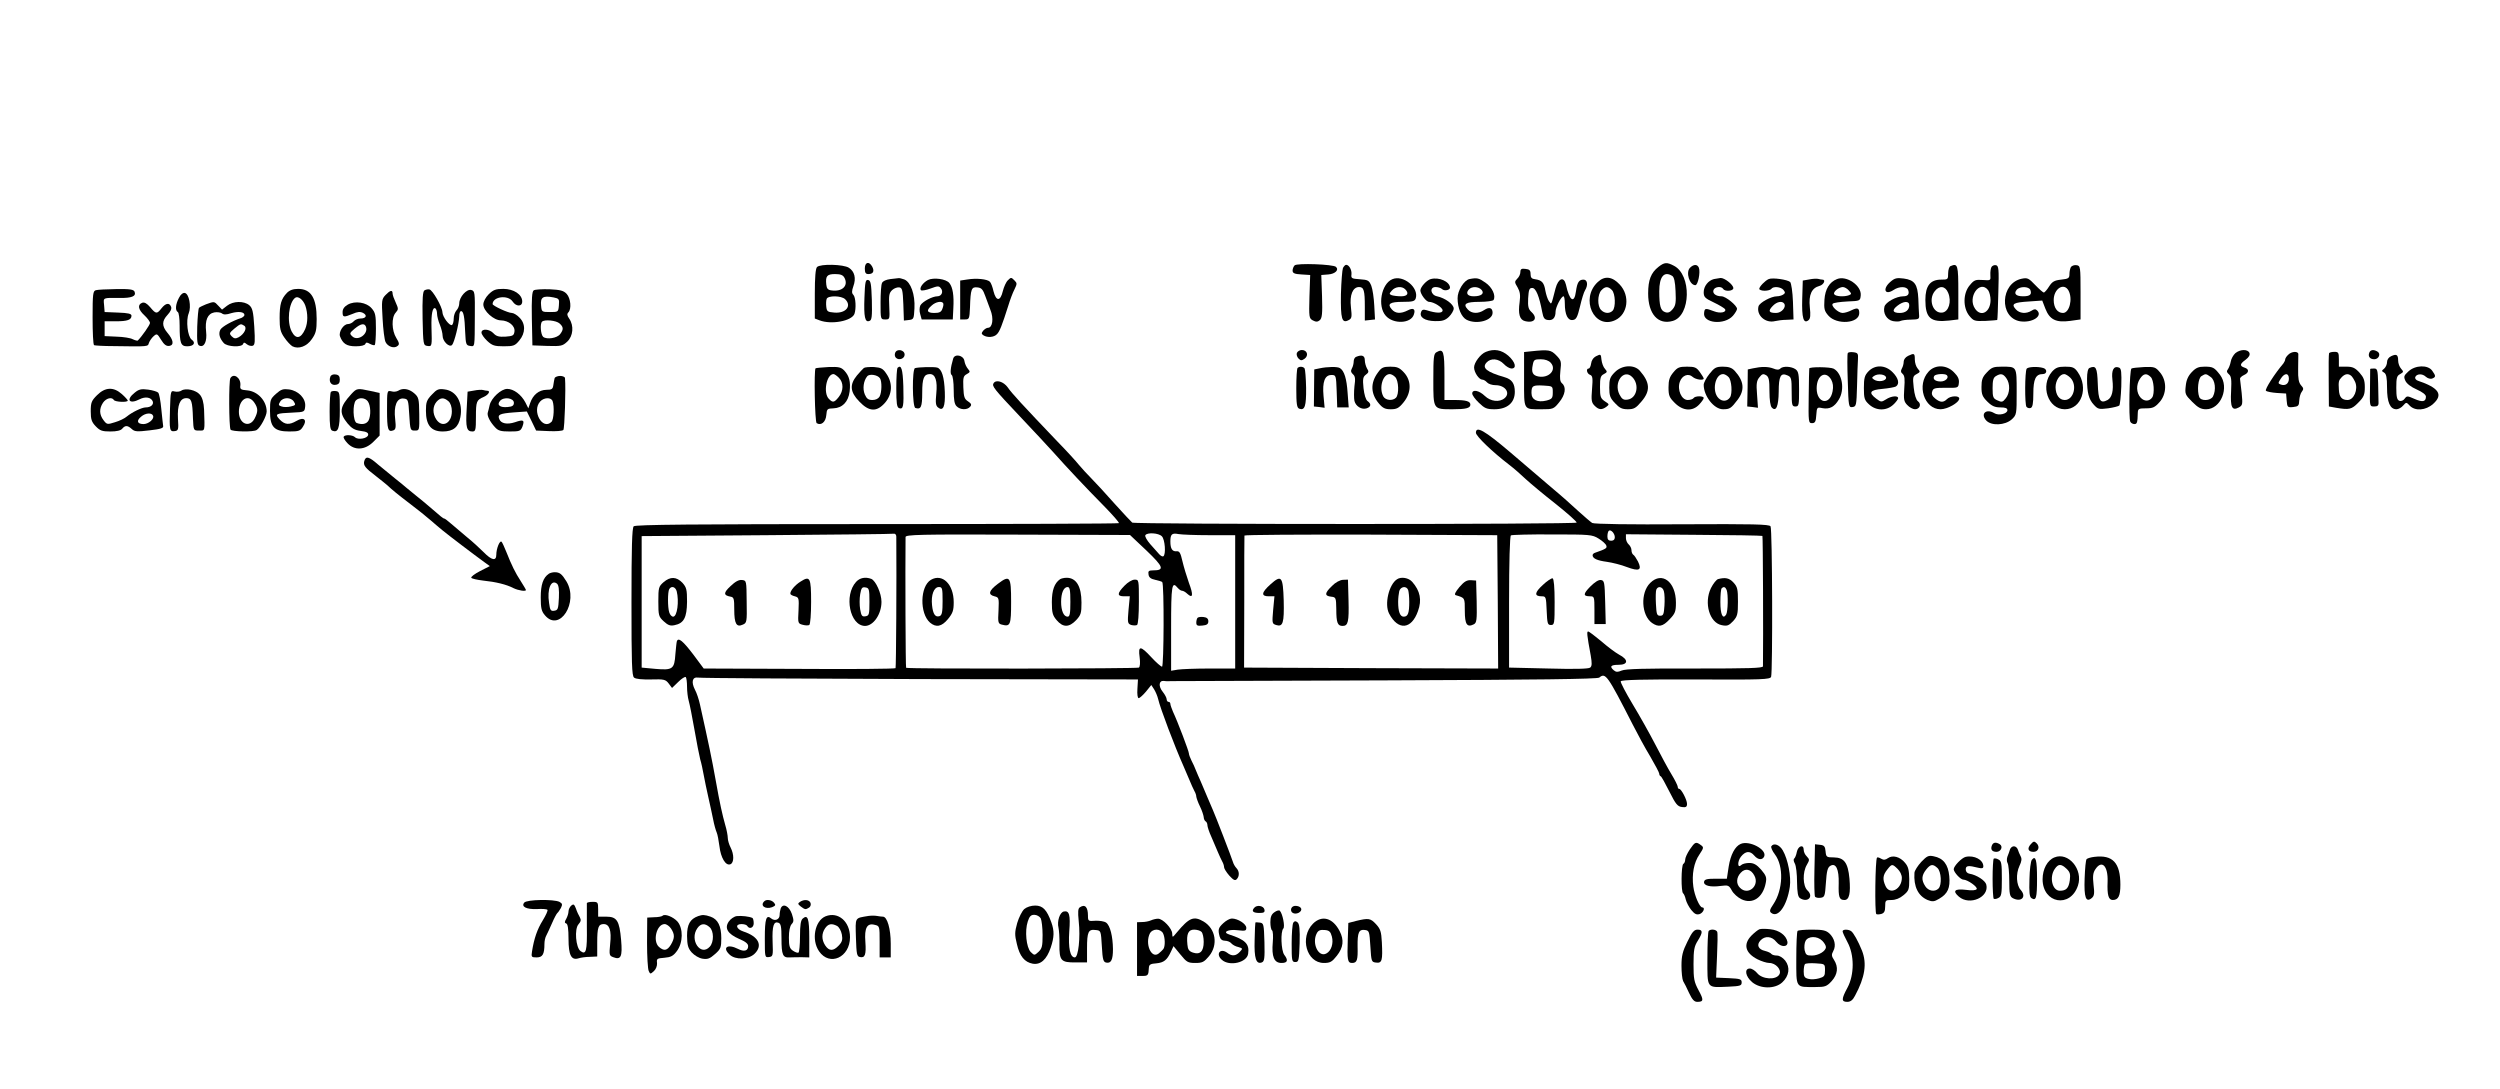 <?xml version="1.0" standalone="no"?>
<!DOCTYPE svg PUBLIC "-//W3C//DTD SVG 20010904//EN"
 "http://www.w3.org/TR/2001/REC-SVG-20010904/DTD/svg10.dtd">
<svg version="1.0" xmlns="http://www.w3.org/2000/svg"
 width="1350pt" height="588pt" viewBox="0 0 1350 588"
 preserveAspectRatio="xMidYMid meet">
<g transform="translate(0,588) scale(0.1,-0.1)"
fill="#000000" stroke="none">
<path d="M4670 4430 c0 -23 5 -30 19 -30 26 0 34 15 21 40 -17 31 -40 25 -40
-10z"/>
<path d="M6991 4447 c-6 -6 -11 -19 -11 -28 0 -14 10 -19 48 -21 l47 -3 -4
-117 c-3 -111 -2 -117 18 -128 17 -9 26 -9 38 1 12 11 15 34 12 129 l-4 115
38 3 c38 3 59 25 41 41 -15 14 -210 21 -223 8z"/>
<path d="M8956 4439 c-41 -32 -56 -71 -56 -144 0 -111 54 -171 133 -148 98 28
102 249 6 298 -38 20 -51 19 -83 -6z m74 -49 c10 -6 16 -32 18 -82 3 -61 1
-77 -15 -97 -14 -17 -25 -22 -40 -17 -26 8 -33 33 -33 113 0 79 26 111 70 83z"/>
<path d="M4412 4438 c-8 -8 -12 -55 -12 -145 l0 -133 26 -10 c63 -24 173 -4
188 35 10 28 7 90 -6 103 -9 9 -9 20 0 46 16 43 7 80 -24 100 -29 19 -154 22
-172 4z m148 -58 c23 -43 -12 -77 -71 -68 -18 2 -25 10 -27 31 -5 46 4 57 47
57 30 0 43 -5 51 -20z m4 -116 c37 -36 4 -77 -58 -72 -37 3 -41 6 -44 31 -2
16 -1 35 2 43 7 19 80 18 100 -2z"/>
<path d="M7252 4433 c-4 -10 -9 -73 -11 -141 -2 -134 5 -160 41 -141 18 9 19
17 13 70 -8 66 10 109 44 109 26 0 31 -19 31 -106 l0 -75 28 3 27 3 -4 75 c-2
41 -9 89 -16 107 -12 29 -18 32 -62 35 -44 3 -48 5 -45 27 2 24 -13 51 -29 51
-5 0 -12 -8 -17 -17z"/>
<path d="M9126 4434 c-24 -24 -3 -94 29 -94 14 0 28 70 19 94 -8 20 -28 20
-48 0z"/>
<path d="M10533 4443 c-7 -2 -13 -20 -13 -39 0 -33 -1 -34 -38 -34 -59 0 -85
-34 -85 -109 0 -99 28 -123 128 -112 l50 6 0 145 c0 150 -3 160 -42 143z m-13
-144 c20 -47 3 -103 -32 -107 -50 -6 -77 70 -40 116 25 32 57 28 72 -9z"/>
<path d="M10754 4438 c-4 -7 -7 -26 -6 -43 2 -30 2 -30 -41 -27 -39 3 -47 0
-70 -28 -37 -43 -38 -121 -3 -165 23 -28 28 -30 87 -28 34 2 63 4 64 5 2 2 4
68 6 148 4 128 2 145 -13 148 -9 2 -20 -3 -24 -10z m-18 -125 c7 -10 13 -34
13 -53 0 -65 -51 -94 -83 -48 -44 62 25 160 70 101z"/>
<path d="M11183 4438 c-4 -7 -8 -24 -8 -38 0 -22 -5 -26 -45 -30 -37 -4 -48
-11 -65 -37 -11 -18 -24 -32 -28 -33 -4 0 -25 18 -47 41 -35 37 -42 40 -72 34
-116 -23 -124 -210 -10 -230 64 -10 124 27 93 58 -9 9 -16 9 -31 -1 -29 -18
-65 -15 -85 8 -26 29 -12 37 72 42 l71 5 17 -44 c23 -59 57 -76 133 -66 l57 8
0 145 c0 141 -1 145 -22 148 -11 2 -25 -3 -30 -10z m-219 -124 c9 -24 -2 -34
-39 -34 -39 0 -52 14 -35 35 17 20 66 19 74 -1z m206 -3 c24 -45 5 -121 -30
-121 -30 0 -50 28 -50 70 0 61 55 96 80 51z"/>
<path d="M8210 4411 c0 -11 -7 -27 -17 -36 -15 -16 -15 -19 2 -47 13 -23 16
-41 11 -79 -9 -64 0 -96 29 -103 51 -13 71 16 35 49 -17 16 -20 29 -18 74 3
47 6 56 22 56 20 0 38 -45 54 -130 6 -32 12 -41 31 -43 26 -4 41 12 41 45 0
23 30 83 43 83 4 0 7 -18 7 -39 0 -60 16 -93 43 -89 18 2 25 14 39 73 9 39 21
78 27 87 18 29 13 58 -8 58 -25 0 -34 -15 -41 -64 -9 -68 -35 -51 -54 37 -11
46 -41 35 -56 -20 -25 -96 -21 -89 -36 -69 -7 10 -15 35 -19 56 -7 44 -19 57
-55 62 -19 2 -25 9 -25 28 0 20 -6 26 -28 28 -21 3 -27 -1 -27 -17z"/>
<path d="M4808 4373 c-23 -3 -41 -11 -45 -21 -5 -9 -8 -57 -8 -107 0 -89 0
-90 25 -90 25 0 25 1 22 70 -3 60 -1 73 16 89 11 10 29 16 39 14 15 -3 18 -15
21 -91 l3 -88 27 3 c26 3 27 6 30 63 4 75 -20 142 -55 156 -13 5 -27 8 -31 7
-4 -1 -24 -3 -44 -5z"/>
<path d="M5011 4368 c-28 -15 -48 -44 -38 -55 4 -4 28 0 52 9 38 14 45 15 55
2 16 -18 5 -44 -18 -44 -27 0 -81 -29 -92 -49 -5 -10 -6 -31 -1 -47 l8 -29 84
0 84 0 3 60 c4 69 -3 113 -21 136 -17 23 -86 32 -116 17z m82 -125 c3 -5 1
-18 -4 -30 -6 -18 -16 -23 -44 -23 -40 0 -45 14 -13 41 21 19 53 25 61 12z"/>
<path d="M5225 4371 l-40 -6 0 -105 0 -105 25 0 c24 0 25 3 28 65 3 100 8 112
40 108 22 -2 30 -11 43 -48 9 -25 21 -58 27 -73 19 -46 12 -97 -13 -97 -7 0
-18 -7 -26 -16 -10 -13 -10 -17 2 -25 21 -13 56 -11 72 6 15 14 28 48 62 155
9 30 24 70 33 87 15 31 15 34 -1 50 -16 16 -18 16 -34 0 -10 -9 -22 -36 -28
-60 -13 -55 -36 -55 -50 0 -5 23 -14 47 -20 52 -14 14 -73 20 -120 12z"/>
<path d="M7518 4372 c-59 -25 -81 -145 -35 -197 41 -47 137 -43 152 7 10 29
-3 38 -33 22 -37 -19 -66 -18 -86 5 -27 30 -11 41 59 41 53 0 65 3 70 19 18
58 -68 129 -127 103z m70 -54 c22 -22 13 -38 -22 -38 -19 0 -42 3 -51 6 -14 6
-14 8 1 25 19 22 54 25 72 7z"/>
<path d="M7726 4373 c-22 -6 -55 -42 -56 -61 0 -20 31 -62 47 -62 25 0 73 -30
73 -46 0 -17 -34 -16 -87 1 -17 5 -25 3 -29 -10 -11 -28 20 -48 75 -49 39 -1
55 4 75 23 14 14 26 34 26 45 0 23 -47 57 -90 66 -35 7 -42 50 -8 50 13 0 29
-5 35 -11 12 -12 43 -6 43 8 -2 33 -60 58 -104 46z"/>
<path d="M7935 4373 c-29 -6 -65 -63 -64 -104 0 -53 21 -102 49 -116 54 -27
140 -4 140 38 0 27 -18 33 -45 15 -33 -22 -68 -20 -89 3 -28 30 -11 41 64 41
38 0 72 5 75 10 14 23 -7 69 -44 94 -36 25 -45 27 -86 19z m66 -59 c16 -19 -2
-34 -43 -34 -32 0 -44 15 -28 35 16 20 54 19 71 -1z"/>
<path d="M8628 4357 c-97 -90 -20 -259 94 -206 69 32 82 132 24 193 -40 43
-81 48 -118 13z m76 -43 c19 -18 22 -94 4 -112 -17 -17 -44 -15 -62 4 -21 20
-20 83 1 106 20 22 37 23 57 2z"/>
<path d="M9255 4373 c-31 -8 -55 -39 -55 -71 0 -26 7 -33 54 -55 30 -14 57
-31 61 -36 10 -18 -26 -25 -59 -12 -48 18 -51 18 -54 -10 -6 -55 110 -66 156
-14 12 14 22 31 22 37 0 18 -61 68 -84 68 -31 0 -50 16 -43 34 7 18 42 22 52
6 10 -16 55 -12 55 4 0 19 -48 56 -69 55 -9 -1 -25 -4 -36 -6z"/>
<path d="M9551 4373 c-19 -8 -51 -41 -51 -53 0 -5 13 -10 29 -10 17 0 33 5 36
10 10 15 51 12 66 -6 10 -13 10 -17 -2 -25 -8 -5 -23 -9 -33 -9 -32 0 -94 -34
-100 -54 -13 -48 37 -93 89 -80 13 3 41 7 62 7 l38 2 -3 95 c-2 54 -9 100 -15
107 -14 13 -95 25 -116 16z m84 -133 c12 -19 -15 -50 -44 -50 -39 0 -45 10
-19 37 22 24 52 30 63 13z"/>
<path d="M9770 4371 l-35 -6 -3 -99 c-3 -103 7 -137 34 -115 10 8 12 27 7 70
-7 67 10 104 52 115 23 6 36 34 16 34 -5 0 -15 2 -23 4 -7 2 -29 1 -48 -3z"/>
<path d="M9920 4373 c-41 -16 -64 -54 -68 -111 -3 -49 -1 -61 21 -86 45 -52
167 -43 167 13 0 28 -10 31 -41 16 -15 -8 -37 -15 -49 -15 -24 0 -65 39 -53
50 4 5 40 10 78 12 70 3 70 3 73 33 5 53 -77 109 -128 88z m64 -62 c15 -17 15
-19 1 -25 -26 -10 -73 -7 -80 5 -8 12 23 38 46 39 9 0 24 -8 33 -19z"/>
<path d="M10208 4358 c-44 -38 -30 -75 17 -44 31 21 71 20 79 0 8 -22 -1 -34
-26 -34 -38 0 -96 -32 -102 -56 -9 -35 12 -71 46 -78 17 -3 35 -3 41 1 6 3 31
7 56 7 43 1 46 3 44 26 -1 14 -3 53 -4 87 -4 78 -20 101 -79 109 -38 5 -49 2
-72 -18z m102 -126 c0 -26 -20 -42 -51 -42 -39 0 -44 15 -13 39 33 26 64 27
64 3z"/>
<path d="M4668 4273 c-4 -105 3 -136 27 -126 13 4 15 24 13 112 -3 90 -6 106
-20 109 -14 3 -17 -9 -20 -95z"/>
<path d="M518 4313 c-16 -4 -18 -20 -18 -148 0 -79 3 -146 8 -149 4 -2 52 -5
107 -5 189 -3 183 -3 189 17 4 11 15 27 25 36 18 16 20 15 41 -19 16 -26 28
-35 44 -33 27 4 23 32 -10 71 -31 37 -30 64 1 97 16 17 23 33 19 43 -9 24 -29
21 -52 -8 -25 -32 -30 -31 -61 6 -18 21 -31 28 -43 24 -27 -10 -22 -37 12 -68
17 -16 30 -34 30 -41 0 -10 -43 -72 -66 -95 -2 -2 -14 1 -27 7 -12 7 -51 13
-87 14 l-65 3 0 40 0 40 60 0 c64 0 85 8 85 30 0 11 -18 15 -72 17 l-73 3 -3
38 c-4 41 -8 39 83 38 66 -1 91 9 82 33 -5 13 -23 16 -99 15 -51 -1 -101 -3
-110 -6z"/>
<path d="M1549 4298 c-31 -33 -39 -61 -39 -136 0 -55 4 -74 25 -104 14 -21 34
-42 44 -48 33 -17 78 -1 105 39 22 31 26 48 26 108 0 113 -30 163 -100 163
-28 0 -46 -7 -61 -22z m100 -69 c14 -42 14 -91 -1 -126 -23 -52 -50 -57 -73
-13 -27 52 -16 156 19 182 16 11 43 -10 55 -43z"/>
<path d="M2292 4312 c-9 -6 -12 -44 -10 -153 3 -141 4 -144 26 -147 25 -4 25
-2 22 100 -2 72 6 112 21 103 5 -4 9 -17 9 -29 0 -13 7 -40 15 -59 8 -20 15
-47 15 -60 0 -30 36 -65 51 -50 12 12 38 116 39 156 0 15 4 27 10 27 13 0 19
-32 22 -115 3 -64 5 -70 26 -73 27 -4 25 -11 26 160 1 129 0 137 -19 142 -25
7 -65 -38 -65 -72 0 -13 -7 -30 -15 -38 -8 -9 -15 -28 -15 -44 0 -16 -4 -31
-9 -35 -13 -7 -51 43 -52 69 -1 29 -53 120 -70 123 -8 2 -20 -1 -27 -5z"/>
<path d="M2639 4291 c-17 -17 -29 -40 -29 -55 0 -35 56 -86 95 -86 42 -1 78
-30 73 -61 -3 -21 -9 -24 -49 -27 -35 -2 -49 2 -64 18 -22 24 -65 27 -65 4 0
-9 14 -29 31 -45 27 -25 39 -29 89 -29 53 0 61 3 84 31 34 40 35 91 1 124 -13
14 -32 25 -41 25 -21 0 -104 39 -104 48 1 41 83 51 108 14 19 -29 52 -29 52 0
0 38 -46 68 -102 68 -41 0 -54 -5 -79 -29z"/>
<path d="M2882 4312 c-9 -6 -12 -44 -10 -153 l3 -144 80 -3 c74 -2 82 -1 108
23 32 30 37 86 11 124 -12 17 -13 26 -5 34 18 18 13 76 -9 100 -17 18 -34 22
-93 25 -40 1 -78 -1 -85 -6z m107 -38 c30 -6 32 -9 29 -43 -3 -36 -4 -36 -48
-36 -44 0 -45 1 -48 34 -5 46 10 56 67 45z m33 -141 c21 -19 22 -32 3 -57 -16
-22 -72 -31 -92 -15 -13 12 -18 70 -6 82 13 13 77 7 95 -10z"/>
<path d="M2082 4287 c-21 -22 -22 -30 -16 -128 3 -57 10 -114 16 -126 12 -25
47 -37 65 -21 11 8 9 17 -7 43 -25 40 -27 111 -3 137 15 17 15 21 0 54 -9 19
-17 41 -17 49 0 21 -13 18 -38 -8z"/>
<path d="M966 4271 c-18 -34 -21 -67 -6 -76 6 -3 10 -36 10 -73 0 -95 6 -112
41 -112 35 0 48 19 24 36 -22 17 -32 103 -16 142 15 36 2 106 -21 110 -10 2
-23 -8 -32 -27z"/>
<path d="M1113 4237 c-17 -7 -34 -15 -38 -19 -4 -3 -8 -50 -10 -103 -2 -79 0
-98 13 -102 25 -10 41 24 35 76 -7 62 8 97 44 104 15 3 34 0 41 -5 9 -8 24 -8
51 1 39 11 71 7 71 -10 0 -5 -8 -12 -17 -16 -50 -16 -104 -47 -113 -63 -11
-21 -5 -46 18 -72 18 -21 98 -25 105 -5 3 9 7 9 20 -2 9 -7 23 -11 32 -8 12 5
13 22 8 104 -5 82 -10 100 -27 115 -29 24 -87 23 -120 -3 l-27 -21 -20 21
c-22 24 -22 24 -66 8z m206 -116 c17 -11 0 -45 -30 -62 -17 -9 -25 -8 -38 5
-14 15 -13 18 14 41 34 28 35 28 54 16z"/>
<path d="M1878 4235 c-19 -11 -28 -24 -28 -40 0 -29 5 -30 54 -10 27 12 41 13
57 5 24 -13 16 -30 -15 -30 -13 0 -29 -7 -36 -15 -7 -8 -21 -15 -31 -15 -24 0
-51 -42 -43 -66 15 -40 36 -54 85 -54 29 0 49 5 52 13 3 9 9 9 25 0 11 -6 23
-9 26 -6 3 4 6 44 6 89 0 72 -3 86 -23 109 -28 33 -90 42 -129 20z m98 -119
c15 -40 -45 -81 -74 -52 -16 15 -14 18 13 41 34 28 53 31 61 11z"/>
<path d="M4834 3975 c-4 -9 -2 -21 4 -27 16 -16 47 -5 47 17 0 26 -42 34 -51
10z"/>
<path d="M7003 3974 c-3 -8 1 -22 9 -30 12 -12 17 -12 33 -1 23 17 14 47 -15
47 -11 0 -23 -7 -27 -16z"/>
<path d="M7757 3978 c-15 -8 -17 -28 -17 -148 0 -162 -2 -160 104 -160 72 0
96 6 96 25 0 18 -23 25 -86 25 l-54 0 0 129 c0 134 -5 151 -43 129z"/>
<path d="M8024 3980 c-29 -11 -64 -58 -64 -84 0 -27 27 -66 44 -66 8 0 19 -7
26 -15 7 -8 27 -15 46 -15 52 0 82 -42 49 -70 -28 -24 -76 -18 -107 12 -31 30
-68 37 -68 13 0 -9 16 -31 36 -50 31 -30 42 -35 84 -35 69 0 110 35 110 94 0
45 -16 68 -55 79 -97 28 -124 50 -98 79 23 26 65 22 93 -7 13 -14 32 -25 42
-25 30 0 21 35 -17 69 -37 32 -77 39 -121 21z"/>
<path d="M8268 3983 l-38 -4 0 -149 c0 -169 -5 -160 95 -160 61 0 65 1 94 37
34 41 40 83 16 103 -11 10 -13 25 -9 67 6 50 5 56 -21 83 -30 31 -41 33 -137
23z m106 -62 c34 -37 -9 -85 -67 -74 -30 6 -39 22 -30 63 5 27 9 30 43 30 24
0 43 -7 54 -19z m11 -160 c0 -31 -4 -36 -34 -44 -49 -12 -81 4 -81 41 0 39 7
43 65 40 50 -3 50 -3 50 -37z"/>
<path d="M12071 3973 c-11 -10 -23 -31 -25 -46 -3 -16 -10 -34 -16 -42 -7 -9
-6 -16 6 -26 13 -11 15 -28 12 -91 -5 -88 5 -108 42 -88 20 11 21 17 15 78 -4
37 -8 71 -9 77 0 5 9 14 22 20 27 12 29 32 2 40 -27 9 -25 20 7 43 17 13 24
25 20 36 -8 21 -49 21 -76 -1z"/>
<path d="M12794 3975 c-8 -20 4 -35 27 -35 24 0 37 29 18 41 -21 13 -39 11
-45 -6z"/>
<path d="M9978 3973 c-3 -4 -3 -72 0 -151 4 -139 5 -143 26 -140 20 3 21 10
24 113 1 61 4 126 5 145 2 31 -1 35 -25 38 -14 2 -28 0 -30 -5z"/>
<path d="M12356 3964 c-9 -8 -16 -20 -16 -25 0 -5 -5 -15 -10 -22 -47 -55
-101 -140 -94 -147 5 -5 32 -10 59 -12 l50 -3 3 -38 c3 -36 5 -38 35 -35 28 3
32 7 33 36 1 17 7 39 14 47 10 13 10 19 -4 34 -13 15 -17 36 -16 88 1 37 1 74
1 81 -1 17 -37 15 -55 -4z m4 -129 c0 -27 -20 -41 -45 -31 -14 5 -14 8 1 31
21 33 44 32 44 0z"/>
<path d="M12577 3973 c-2 -5 -3 -71 -2 -148 l1 -140 39 -7 c71 -12 84 -9 120
28 30 30 35 43 35 83 0 38 -6 53 -29 79 -24 26 -37 32 -70 32 l-41 0 0 40 c0
36 -3 40 -24 40 -14 0 -26 -3 -29 -7z m118 -121 c6 -4 16 -20 23 -35 17 -40
-7 -97 -41 -97 -31 0 -45 16 -47 55 -3 45 -1 52 16 69 17 17 33 20 49 8z"/>
<path d="M8620 3957 c-16 -8 -26 -23 -28 -40 -2 -15 -8 -27 -13 -27 -16 0 -10
-28 7 -34 14 -5 16 -17 11 -77 -5 -61 -3 -73 14 -90 22 -22 38 -24 63 -6 17
13 17 14 -8 30 -23 16 -26 24 -26 77 0 50 3 61 21 70 19 10 19 13 6 28 -9 9
-17 32 -19 49 -3 31 -4 32 -28 20z"/>
<path d="M10303 3958 c-13 -6 -23 -20 -23 -30 0 -11 -4 -28 -10 -38 -7 -13 -6
-21 5 -30 10 -9 12 -28 8 -78 -4 -59 -2 -70 16 -89 12 -13 31 -23 42 -23 26 0
36 28 16 43 -10 7 -19 36 -23 74 -6 56 -5 62 16 73 20 11 20 13 6 29 -9 10
-16 32 -16 49 0 35 -3 36 -37 20z"/>
<path d="M12913 3957 c-14 -6 -23 -19 -23 -32 0 -13 -7 -28 -16 -36 -14 -11
-14 -13 0 -21 12 -7 16 -26 16 -81 0 -79 16 -117 51 -117 10 0 27 9 36 20 17
19 17 19 35 0 29 -31 87 -27 127 9 56 50 31 87 -82 125 -10 3 -17 12 -15 19 7
19 38 21 57 3 10 -9 25 -14 35 -10 20 8 20 14 0 42 -23 33 -92 31 -129 -4 -24
-22 -26 -28 -16 -50 7 -16 31 -34 61 -47 31 -14 50 -28 50 -39 0 -28 -19 -31
-62 -12 -38 17 -41 17 -53 1 -7 -10 -19 -15 -29 -11 -12 5 -16 20 -16 70 0 54
3 65 21 74 19 11 19 13 5 29 -9 10 -16 29 -16 44 0 32 -9 37 -37 24z"/>
<path d="M5147 3943 c-15 -51 -17 -82 -8 -88 6 -3 11 -39 11 -80 0 -54 4 -78
16 -89 19 -20 58 -21 73 -2 9 10 6 17 -12 29 -19 12 -23 24 -25 75 -2 53 0 62
19 72 18 10 19 13 6 28 -8 9 -17 28 -19 42 -4 32 -53 42 -61 13z"/>
<path d="M7323 3953 c-7 -2 -13 -14 -13 -24 0 -11 -4 -29 -10 -39 -7 -13 -5
-21 6 -31 12 -10 14 -24 8 -65 -3 -30 -3 -65 0 -79 7 -29 39 -49 66 -40 24 8
26 24 5 39 -10 7 -18 35 -22 70 -5 50 -3 61 13 73 15 11 17 17 6 33 -6 11 -12
31 -12 45 0 25 -16 31 -47 18z"/>
<path d="M4404 3891 c-9 -9 -4 -290 6 -296 24 -15 49 6 52 43 3 34 5 36 39 37
48 2 80 35 87 91 6 54 -2 83 -28 112 -18 19 -30 22 -86 20 -36 -2 -68 -5 -70
-7z m126 -51 c26 -26 26 -70 -1 -104 -24 -30 -32 -32 -53 -10 -32 32 -13 134
25 134 5 0 18 -9 29 -20z"/>
<path d="M4665 3893 c-6 -5 -23 -23 -38 -41 -40 -49 -37 -89 13 -140 53 -56
94 -58 139 -7 39 45 43 105 8 156 -19 29 -29 34 -67 37 -25 1 -50 -1 -55 -5z
m87 -56 c11 -17 10 -75 -2 -98 -7 -12 -21 -19 -39 -19 -22 0 -31 7 -41 30 -13
31 -7 74 13 98 12 15 57 8 69 -11z"/>
<path d="M4847 3894 c-4 -4 -7 -53 -7 -110 0 -82 3 -103 15 -108 23 -8 26 9
23 119 -3 91 -11 118 -31 99z"/>
<path d="M4941 3892 c-16 -5 -15 -209 2 -215 30 -10 37 5 37 82 0 79 9 101 42
101 29 0 41 -37 34 -105 -5 -50 -3 -65 9 -75 28 -23 40 4 37 83 -3 81 -16 124
-41 132 -17 5 -101 3 -120 -3z"/>
<path d="M7007 3893 c-4 -3 -7 -53 -7 -110 0 -85 3 -105 16 -110 30 -11 38 14
37 112 -1 52 -5 100 -8 105 -7 11 -28 13 -38 3z"/>
<path d="M7126 3891 l-29 -6 -1 -100 -1 -100 29 -3 29 -4 -6 64 c-7 77 7 113
43 113 24 0 25 -2 28 -87 l3 -88 31 0 31 0 -6 79 c-5 76 -18 118 -41 133 -13
9 -68 8 -110 -1z"/>
<path d="M7442 3870 c-43 -57 -41 -116 4 -169 21 -25 34 -31 64 -31 32 0 44 6
69 37 43 52 44 117 2 162 -24 26 -37 31 -73 31 -38 0 -48 -5 -66 -30z m92 -26
c19 -18 22 -94 4 -112 -18 -18 -56 -14 -68 7 -25 47 -3 121 35 121 7 0 21 -7
29 -16z"/>
<path d="M8720 3870 c-26 -26 -30 -38 -30 -83 0 -44 5 -57 31 -84 24 -26 38
-33 69 -33 33 0 44 6 74 42 49 57 47 102 -9 166 -31 35 -97 31 -135 -8z m94
-26 c41 -41 25 -116 -26 -122 -21 -3 -30 3 -43 28 -33 65 23 141 69 94z"/>
<path d="M9036 3869 c-20 -24 -26 -41 -26 -81 0 -44 4 -54 34 -84 44 -44 96
-47 132 -8 13 14 24 29 24 35 0 12 -47 12 -55 -1 -3 -5 -17 -10 -31 -10 -34 0
-58 55 -43 98 12 35 46 48 69 27 16 -15 60 -21 60 -9 0 3 -9 19 -21 35 -18 25
-27 29 -69 29 -42 0 -52 -4 -74 -31z"/>
<path d="M9231 3861 c-17 -21 -31 -48 -31 -59 0 -61 56 -132 104 -132 37 0 44
5 79 51 40 53 35 101 -16 157 -15 16 -32 22 -63 22 -37 0 -46 -5 -73 -39z
m103 -17 c17 -16 22 -90 8 -110 -15 -22 -42 -24 -62 -4 -37 37 -19 130 25 130
7 0 21 -7 29 -16z"/>
<path d="M9466 3891 l-28 -6 -1 -100 -2 -100 29 -3 29 -4 -5 72 c-5 59 -2 75
13 93 14 18 21 20 36 11 15 -10 18 -25 18 -87 0 -47 5 -81 13 -88 23 -24 36 7
37 86 0 84 11 104 47 88 21 -9 23 -16 23 -89 0 -72 2 -79 20 -79 19 0 20 7 20
93 0 81 -3 96 -19 108 -23 16 -68 18 -82 4 -8 -8 -19 -8 -38 0 -29 11 -64 11
-110 1z"/>
<path d="M9770 3890 c-1 -3 -2 -70 -3 -150 -2 -139 -1 -145 18 -145 16 0 21 8
23 44 3 42 4 43 33 37 38 -7 65 6 89 47 33 54 18 141 -28 166 -19 10 -132 11
-132 1z m119 -61 c9 -17 12 -37 7 -62 -15 -79 -86 -65 -86 16 0 71 49 99 79
46z"/>
<path d="M10089 3874 c-20 -21 -24 -36 -24 -89 0 -56 3 -66 28 -89 38 -35 94
-36 131 -1 14 13 26 29 26 35 0 15 -38 12 -66 -7 -24 -15 -27 -15 -52 4 -44
33 -35 47 33 53 33 3 66 9 73 13 21 14 14 45 -18 77 -39 40 -95 42 -131 4z
m96 -34 c0 -18 -43 -25 -65 -10 -13 9 -13 11 0 20 22 15 65 8 65 -10z"/>
<path d="M10415 3874 c-67 -72 -25 -204 64 -204 37 0 101 36 101 58 0 17 -48
15 -66 -3 -20 -20 -37 -19 -64 3 -16 13 -21 24 -16 38 5 18 14 20 74 20 66 -1
67 -1 70 27 2 20 -5 35 -27 57 -40 41 -101 42 -136 4z m98 -20 c13 -13 -7 -34
-33 -34 -30 0 -45 13 -35 30 7 11 58 14 68 4z"/>
<path d="M10729 3869 c-24 -25 -29 -40 -29 -79 0 -40 5 -52 32 -79 24 -24 41
-31 70 -31 27 0 38 -4 38 -15 0 -20 -48 -31 -71 -16 -43 26 -76 -3 -44 -39 28
-31 102 -27 138 5 27 25 27 28 27 149 0 140 2 136 -82 136 -43 0 -54 -4 -79
-31z m105 -31 c22 -30 20 -81 -3 -109 -16 -21 -22 -22 -45 -11 -23 10 -26 17
-26 66 0 42 4 57 18 65 26 16 39 13 56 -11z"/>
<path d="M10944 3889 c-10 -16 -11 -193 -1 -206 5 -6 15 -9 23 -6 10 4 14 24
14 78 0 78 13 105 51 105 24 0 25 27 2 33 -31 9 -82 6 -89 -4z"/>
<path d="M11081 3873 c-65 -75 -22 -203 69 -203 90 0 130 116 69 202 -17 24
-27 28 -67 28 -38 0 -51 -5 -71 -27z m99 -33 c39 -39 18 -120 -30 -120 -30 0
-49 27 -50 69 0 36 23 71 47 71 7 0 22 -9 33 -20z"/>
<path d="M11283 3893 c-8 -3 -13 -25 -13 -58 0 -76 9 -111 37 -141 22 -24 28
-25 76 -19 29 4 56 11 61 15 4 4 9 51 11 103 2 78 0 97 -12 102 -29 11 -42
-13 -36 -65 7 -60 -2 -96 -26 -110 -40 -21 -50 -4 -53 88 -3 88 -10 100 -45
85z"/>
<path d="M11510 3890 c-11 -7 -16 -272 -6 -288 4 -7 14 -12 22 -12 14 0 17 9
18 60 1 23 5 25 44 25 37 0 48 5 73 33 40 44 41 116 3 161 -24 29 -30 31 -86
29 -33 -2 -64 -5 -68 -8z m104 -46 c17 -16 22 -90 8 -110 -15 -22 -42 -23 -62
-2 -24 26 -26 70 -4 103 19 29 36 31 58 9z"/>
<path d="M11836 3871 c-20 -21 -30 -43 -33 -75 -5 -43 -3 -48 35 -86 31 -31
47 -40 75 -40 80 0 127 118 75 186 -31 40 -38 44 -84 44 -32 0 -46 -6 -68 -29z
m102 -27 c24 -17 30 -70 12 -105 -13 -24 -65 -26 -74 -3 -13 34 -6 103 12 113
23 14 24 14 50 -5z"/>
<path d="M12799 3888 c0 -2 -1 -48 -1 -103 -2 -100 -2 -100 23 -100 18 0 24 5
23 23 0 12 -1 58 -2 102 -2 73 -4 80 -22 80 -11 0 -20 -1 -21 -2z"/>
<path d="M1784 3846 c-10 -26 4 -48 28 -44 17 2 23 10 23 28 0 18 -6 26 -23
28 -13 2 -25 -3 -28 -12z"/>
<path d="M1244 3838 c-9 -14 -8 -263 1 -278 7 -11 124 -14 141 -2 20 12 54 76
54 100 0 57 -48 109 -105 114 -35 3 -40 6 -37 27 4 40 -36 69 -54 39z m130
-133 c20 -30 20 -48 1 -85 -28 -53 -85 -29 -85 36 0 69 51 99 84 49z"/>
<path d="M2995 3838 c-2 -7 -5 -24 -7 -38 -3 -21 -8 -25 -38 -25 -40 -1 -72
-27 -87 -71 l-10 -29 -16 32 c-22 42 -63 73 -98 73 -33 0 -86 -49 -95 -88 -3
-15 -8 -33 -10 -40 -5 -16 11 -49 39 -79 17 -19 31 -23 79 -23 54 0 59 2 69
26 13 36 6 40 -40 24 -43 -14 -76 -7 -85 17 -10 24 2 30 79 36 l70 5 25 -51
25 -52 69 -3 c38 -2 73 1 78 6 7 7 14 223 9 280 0 6 -12 12 -26 12 -14 0 -28
-6 -30 -12z m-220 -133 c0 -15 -8 -21 -34 -23 -41 -4 -60 11 -41 33 20 24 75
16 75 -10z m209 9 c10 -27 7 -99 -6 -112 -48 -48 -108 59 -61 110 20 22 59 24
67 2z"/>
<path d="M5365 3810 c-9 -15 1 -29 141 -177 72 -76 153 -163 180 -193 72 -81
177 -193 275 -292 47 -48 84 -90 81 -93 -3 -3 -591 -5 -1307 -5 -998 0 -1304
-3 -1313 -12 -9 -9 -12 -114 -12 -409 0 -330 2 -399 14 -408 9 -8 44 -11 92
-10 70 2 78 0 95 -22 l18 -24 34 33 c18 18 36 29 40 26 4 -4 7 -28 7 -52 0
-25 4 -59 9 -76 5 -17 19 -87 31 -156 12 -69 26 -141 31 -160 6 -19 14 -57 19
-85 5 -27 16 -81 25 -120 9 -38 20 -92 26 -120 5 -27 14 -59 19 -70 5 -11 11
-45 15 -75 7 -62 34 -107 59 -97 20 8 21 52 1 91 -8 15 -15 39 -15 51 0 12 -6
45 -14 71 -15 53 -29 115 -51 239 -22 123 -38 198 -85 410 -6 28 -18 64 -27
80 -22 43 -14 71 17 66 14 -3 554 -6 1200 -8 l1175 -2 -3 -51 c-2 -29 1 -50 7
-50 5 0 23 16 39 35 l29 36 15 -23 c8 -13 18 -36 22 -53 11 -49 90 -257 136
-360 5 -11 18 -42 30 -70 11 -27 25 -58 30 -67 6 -10 10 -23 10 -30 1 -7 9
-31 20 -53 11 -22 19 -48 20 -57 0 -9 5 -20 10 -23 6 -3 10 -13 10 -21 0 -8 9
-36 21 -62 11 -26 27 -63 35 -82 8 -19 19 -43 24 -52 6 -10 10 -24 10 -31 0
-7 13 -28 28 -45 22 -24 31 -29 40 -20 16 16 15 43 -1 60 -7 7 -16 22 -19 33
-8 26 -96 254 -108 280 -5 11 -18 43 -30 70 -12 28 -28 66 -36 85 -9 19 -20
46 -26 60 -5 14 -16 38 -24 53 -8 16 -14 33 -14 39 0 11 -60 170 -86 225 -7
17 -14 36 -14 42 0 6 -4 11 -10 11 -5 0 -10 6 -10 14 0 7 -9 25 -21 40 -25 31
-21 62 6 59 11 -2 29 -2 40 -1 11 0 532 2 1159 4 814 3 1142 7 1152 15 34 28
43 16 182 -256 25 -49 67 -127 94 -171 26 -45 48 -86 48 -92 0 -6 3 -12 8 -14
4 -1 25 -39 47 -83 34 -68 44 -80 68 -83 21 -3 27 1 27 17 0 22 -31 81 -42 81
-5 0 -8 5 -8 11 0 6 -15 37 -34 68 -19 31 -58 104 -88 162 -30 58 -85 156
-122 217 -37 62 -66 117 -64 123 3 8 124 11 405 10 362 -2 401 0 407 14 9 25
7 798 -3 813 -7 11 -95 13 -477 11 -278 -2 -476 1 -486 7 -8 5 -42 34 -75 64
-32 30 -96 87 -142 125 -45 39 -147 125 -226 193 -139 118 -185 144 -185 105
0 -18 91 -105 180 -173 25 -19 65 -54 90 -78 25 -23 98 -84 162 -134 64 -51
114 -96 112 -100 -6 -10 -2385 -10 -2400 0 -5 4 -48 50 -95 102 -46 52 -102
113 -124 135 -22 22 -53 56 -69 75 -15 19 -67 76 -115 125 -192 201 -248 262
-269 293 -23 32 -64 44 -77 22z m3355 -831 c0 -12 -7 -19 -20 -19 -14 0 -20 7
-20 23 0 13 3 27 7 30 10 11 33 -13 33 -34z m-3880 4 c2 -234 -1 -706 -4 -711
-2 -4 -236 -6 -520 -4 l-516 2 -55 74 c-57 75 -82 96 -90 73 -2 -6 -5 -38 -8
-70 -5 -80 -15 -87 -107 -79 l-75 7 0 355 0 355 675 5 c371 3 681 6 688 8 6 1
12 -6 12 -15z m1351 -76 c92 -88 99 -107 36 -107 -24 0 -28 -4 -25 -22 2 -16
12 -24 36 -29 18 -4 35 -9 38 -12 11 -10 9 -457 -1 -457 -6 0 -32 23 -57 50
-60 65 -73 65 -64 1 4 -30 2 -52 -4 -56 -10 -6 -1251 -8 -1257 -1 -3 2 -5 521
-3 706 0 13 73 15 606 13 l606 -2 89 -84z m83 77 c17 -16 23 -99 8 -108 -5 -3
-15 3 -23 12 -8 9 -30 34 -48 54 -18 21 -30 42 -26 48 10 16 72 12 89 -6z
m257 6 l139 0 0 -360 0 -360 -137 0 c-76 0 -154 -3 -173 -6 l-36 -6 0 231 c0
234 4 255 36 216 7 -8 17 -15 23 -15 6 0 19 -7 29 -17 30 -27 33 -6 8 60 -12
34 -28 87 -35 117 -10 44 -16 55 -31 53 -24 -2 -34 14 -34 53 0 39 8 47 44 40
16 -3 91 -6 167 -6z m1557 -360 l2 -360 -686 2 -686 3 1 353 c0 193 0 355 1
360 0 4 307 6 682 5 l683 -3 3 -360z m544 342 c20 -12 39 -29 42 -38 5 -14 -1
-18 -61 -39 -7 -2 -13 -8 -13 -13 0 -18 25 -29 78 -36 28 -4 77 -16 107 -28
67 -25 83 -17 60 30 -9 17 -20 34 -26 37 -5 4 -9 14 -9 24 0 10 -7 24 -15 31
-8 7 -15 22 -15 34 l0 21 367 -3 c202 -1 368 -4 370 -6 3 -2 5 -546 3 -704 0
-10 -75 -12 -368 -12 -270 1 -375 -2 -395 -11 -21 -9 -30 -9 -42 1 -25 21 -17
30 25 30 53 0 55 28 3 55 -20 11 -64 44 -97 73 -34 28 -65 52 -70 52 -8 0 -7
-17 14 -130 7 -41 7 -57 -3 -65 -8 -7 -85 -9 -225 -5 l-213 5 0 354 c0 214 4
357 10 360 5 3 106 6 223 5 203 0 216 -1 250 -22z"/>
<path d="M3583 2736 c-26 -23 -28 -29 -28 -104 0 -76 2 -82 29 -107 23 -21 35
-26 58 -21 51 10 67 41 68 126 0 67 -3 78 -25 103 -32 33 -65 35 -102 3z m71
-48 c14 -55 3 -138 -19 -138 -8 0 -17 10 -21 23 -9 27 -9 111 0 126 12 19 33
12 40 -11z"/>
<path d="M4324 2740 c-30 -18 -58 -51 -56 -66 0 -5 11 -11 24 -14 22 -6 23
-10 20 -77 -4 -69 -3 -70 23 -77 14 -4 30 -4 35 -1 6 4 10 59 10 125 0 131 -6
142 -56 110z"/>
<path d="M4623 2738 c-67 -73 -34 -237 48 -238 45 0 89 63 89 130 0 46 -31
114 -55 124 -32 12 -62 6 -82 -16z m72 -108 c0 -69 -2 -75 -22 -78 -18 -3 -22
3 -28 37 -4 23 -4 59 0 82 6 34 10 40 28 37 20 -3 22 -9 22 -78z"/>
<path d="M3945 2715 c-39 -36 -39 -50 0 -57 18 -3 20 -11 20 -70 0 -76 12 -97
46 -81 22 9 23 15 21 124 -1 113 -1 114 -25 117 -17 2 -36 -8 -62 -33z"/>
<path d="M5027 2749 c-59 -35 -62 -181 -5 -231 33 -28 63 -22 97 19 26 32 31
46 31 91 0 97 -61 157 -123 121z m63 -114 c0 -59 -3 -77 -16 -82 -23 -8 -36
10 -41 59 -6 55 10 98 37 98 18 0 20 -6 20 -75z"/>
<path d="M5388 2727 c-49 -37 -54 -58 -18 -67 24 -6 25 -8 22 -77 -4 -65 -2
-71 18 -76 46 -12 50 -3 50 123 0 138 -6 147 -72 97z"/>
<path d="M5724 2752 c-30 -21 -44 -59 -44 -123 0 -58 4 -72 26 -98 34 -40 67
-40 105 0 26 28 29 38 29 95 0 87 -28 134 -80 134 -14 0 -30 -4 -36 -8z m56
-122 c0 -64 -3 -80 -15 -80 -21 0 -35 32 -35 80 0 48 14 80 35 80 12 0 15 -16
15 -80z"/>
<path d="M6072 2717 c-40 -41 -41 -57 -2 -57 l31 0 -7 -74 c-6 -69 -5 -74 15
-81 11 -3 25 -3 31 0 6 4 10 56 10 126 0 118 0 119 -23 119 -13 0 -37 -14 -55
-33z"/>
<path d="M6467 2544 c-4 -4 -7 -16 -7 -26 0 -16 6 -19 33 -16 24 2 32 8 32 23
0 14 -8 21 -25 23 -14 2 -29 0 -33 -4z"/>
<path d="M6860 2724 c-49 -44 -51 -64 -9 -64 l31 0 -7 -74 c-6 -71 -6 -74 16
-81 37 -12 44 11 41 133 -4 130 -12 140 -72 86z"/>
<path d="M7544 2752 c-44 -28 -69 -135 -43 -185 48 -93 121 -87 156 13 22 60
12 109 -31 158 -19 22 -60 29 -82 14z m60 -58 c3 -9 6 -37 6 -64 0 -61 -7 -80
-30 -80 -20 0 -30 27 -30 80 0 19 3 45 6 58 7 25 39 30 48 6z"/>
<path d="M7193 2716 c-40 -38 -42 -54 -5 -58 26 -3 27 -5 28 -68 0 -73 7 -90
34 -90 30 0 35 22 32 139 l-3 111 -27 -1 c-16 -1 -41 -14 -59 -33z"/>
<path d="M7881 2710 c-23 -28 -29 -41 -20 -44 50 -15 49 -13 49 -85 0 -73 12
-91 49 -72 15 8 17 24 15 123 l-3 113 -28 2 c-22 1 -36 -7 -62 -37z"/>
<path d="M8331 2721 c-45 -41 -47 -61 -6 -61 23 0 24 -3 27 -77 3 -70 5 -78
23 -78 19 0 20 7 20 124 0 79 -4 126 -11 128 -5 2 -30 -14 -53 -36z"/>
<path d="M8911 2732 c-54 -53 -48 -175 10 -216 35 -24 58 -20 95 20 30 31 34
42 34 90 0 112 -75 170 -139 106z m74 -45 c4 -13 5 -48 3 -78 -3 -46 -6 -54
-23 -54 -18 0 -20 8 -23 64 -2 35 -1 70 2 77 9 22 35 16 41 -9z"/>
<path d="M9278 2753 c-9 -2 -27 -25 -39 -49 -39 -81 -7 -188 59 -200 29 -6 38
-2 61 22 23 26 26 36 26 105 0 68 -3 80 -24 103 -23 25 -44 29 -83 19z m46
-59 c9 -24 7 -117 -3 -133 -18 -28 -31 1 -31 68 0 37 3 71 7 74 11 11 20 8 27
-9z"/>
<path d="M8587 2712 c-39 -40 -39 -52 0 -52 22 0 23 -3 23 -75 l0 -75 30 0 31
0 -3 118 c-3 108 -4 117 -23 120 -13 2 -34 -12 -58 -36z"/>
<path d="M524 3746 c-30 -30 -34 -40 -34 -87 0 -44 5 -58 27 -81 23 -24 35
-28 79 -28 34 0 56 5 64 15 16 19 29 19 52 -2 15 -14 29 -15 95 -7 61 7 77 12
74 24 -1 8 -6 50 -10 92 -4 43 -11 82 -17 88 -5 5 -30 13 -54 16 -37 5 -50 2
-72 -16 -50 -39 -30 -65 26 -36 31 16 62 11 71 -12 6 -17 -11 -32 -38 -32 -21
0 -74 -26 -102 -49 -11 -10 -40 -24 -64 -31 -41 -13 -44 -13 -62 11 -23 30
-24 62 -3 94 17 25 48 33 59 15 7 -11 75 -14 75 -3 0 3 -14 19 -32 35 -45 40
-90 38 -134 -6z m303 -112 c6 -18 -26 -44 -52 -44 -34 0 -40 18 -13 40 24 21
59 23 65 4z"/>
<path d="M980 3771 c-8 -6 -25 -8 -37 -5 -21 6 -22 3 -25 -93 -4 -116 -2 -125
26 -121 19 3 21 8 17 67 -4 74 11 111 45 111 28 0 33 -16 36 -110 3 -65 3 -65
33 -65 33 0 31 -8 27 113 -2 39 -9 64 -22 80 -21 26 -77 38 -100 23z"/>
<path d="M1490 3753 c-30 -27 -32 -33 -32 -92 0 -87 22 -111 104 -111 51 0 60
3 74 26 25 37 5 55 -35 31 -40 -23 -63 -21 -91 8 -28 30 -21 33 70 37 64 3 65
3 68 34 4 42 -36 84 -87 91 -32 4 -43 1 -71 -24z m97 -42 c11 -17 9 -20 -17
-26 -16 -4 -39 -4 -49 0 -17 5 -19 9 -8 26 15 25 59 25 74 0z"/>
<path d="M1898 3753 c-65 -71 -69 -101 -20 -161 21 -25 38 -35 70 -39 32 -4
42 -10 40 -22 -4 -19 -55 -28 -71 -12 -13 13 -54 15 -61 3 -3 -5 6 -20 20 -35
38 -41 95 -38 140 7 l34 34 0 115 0 115 -50 11 c-70 15 -73 15 -102 -16z m88
-40 c16 -22 18 -77 4 -104 -11 -19 -35 -24 -64 -13 -20 8 -23 103 -4 122 17
17 49 15 64 -5z"/>
<path d="M2150 3770 c-8 -5 -25 -7 -37 -3 -23 5 -23 4 -23 -100 0 -106 5 -122
34 -111 13 5 15 16 10 60 -9 72 9 116 45 112 25 -3 26 -5 31 -88 5 -83 6 -85
30 -85 25 0 25 0 24 89 -1 84 -3 91 -28 113 -28 24 -61 29 -86 13z"/>
<path d="M2332 3749 c-28 -29 -32 -41 -32 -87 0 -78 28 -112 91 -112 56 0 85
23 95 77 15 78 -21 142 -84 150 -34 5 -43 1 -70 -28z m90 -36 c11 -10 18 -30
18 -54 0 -65 -52 -92 -84 -44 -21 32 -20 70 1 95 21 24 40 25 65 3z"/>
<path d="M2560 3771 l-35 -6 -5 -95 c-6 -99 0 -120 31 -120 17 0 19 8 19 78 0
85 3 92 43 109 26 12 37 33 18 33 -5 0 -15 2 -23 4 -7 2 -29 1 -48 -3z"/>
<path d="M1787 3764 c-4 -4 -7 -52 -7 -106 0 -79 3 -100 15 -104 31 -12 40 12
40 113 0 91 -1 98 -20 101 -12 2 -24 0 -28 -4z"/>
<path d="M1967 3390 c-6 -23 4 -36 63 -81 24 -19 52 -41 61 -49 24 -23 58 -51
129 -105 36 -27 83 -65 106 -85 22 -19 51 -44 65 -55 25 -21 175 -135 225
-171 l29 -21 -53 -27 c-29 -15 -50 -31 -47 -36 3 -5 31 -11 63 -15 69 -7 127
-21 165 -41 27 -13 67 -19 67 -10 0 3 -13 24 -28 48 -30 46 -49 85 -78 158
-10 25 -21 49 -25 54 -10 11 -29 -36 -29 -70 0 -35 -25 -30 -68 14 -20 20 -61
58 -91 82 -30 25 -68 57 -85 72 -17 15 -34 28 -37 28 -6 0 -18 10 -79 63 -14
12 -47 40 -75 62 -27 22 -52 42 -55 45 -3 3 -27 23 -55 45 -27 22 -70 57 -94
77 -49 43 -66 47 -74 18z"/>
<path d="M2964 2782 c-31 -21 -44 -59 -44 -128 0 -59 4 -75 23 -97 79 -93 183
71 116 183 -25 41 -37 50 -64 50 -11 0 -25 -4 -31 -8z m54 -131 c-3 -59 -5
-66 -25 -69 -19 -3 -23 3 -28 42 -12 75 11 130 43 104 9 -8 12 -32 10 -77z"/>
<path d="M10966 1321 c-21 -23 -14 -41 15 -41 26 0 36 27 17 46 -13 13 -17 12
-32 -5z"/>
<path d="M9125 1293 c-14 -21 -25 -45 -25 -55 0 -9 -4 -20 -10 -23 -12 -8 -13
-152 -1 -159 4 -3 11 -18 14 -33 4 -16 17 -41 30 -57 18 -22 28 -27 45 -22 20
7 32 36 14 36 -14 0 -42 64 -48 112 -9 66 3 131 33 174 24 36 24 39 7 51 -26
19 -31 17 -59 -24z"/>
<path d="M9400 1323 c-31 -13 -55 -59 -65 -122 l-10 -66 -60 0 c-47 0 -60 -3
-63 -16 -4 -21 32 -31 90 -23 40 5 44 4 60 -25 9 -17 33 -38 52 -47 60 -29
116 9 131 88 6 30 2 40 -25 72 -24 27 -40 36 -64 36 -18 0 -37 -5 -43 -11 -21
-21 -22 19 -2 45 25 31 49 33 72 6 20 -24 45 -26 54 -4 14 37 -80 87 -127 67z
m74 -172 c29 -55 -35 -109 -78 -65 -22 21 -20 56 4 81 24 27 56 20 74 -16z"/>
<path d="M10756 1314 c-8 -21 1 -34 25 -34 24 0 37 29 18 41 -21 13 -36 11
-43 -7z"/>
<path d="M9565 1310 c-3 -5 5 -25 19 -43 49 -64 45 -191 -8 -270 -19 -28 -22
-38 -12 -46 37 -31 86 38 101 140 8 55 -10 149 -38 197 -18 31 -49 42 -62 22z"/>
<path d="M9798 1185 c-2 -76 0 -141 3 -147 4 -5 17 -8 30 -6 22 3 24 8 29 82
4 62 9 81 23 90 31 19 48 -18 46 -95 -2 -74 3 -89 31 -89 26 0 34 36 27 116
-8 86 -29 113 -84 114 -40 0 -42 2 -45 33 -2 26 -8 33 -30 35 l-27 3 -3 -136z"/>
<path d="M9703 1280 c-3 -17 -10 -33 -14 -36 -5 -3 -4 -15 3 -27 7 -12 12 -57
12 -100 1 -58 5 -80 16 -87 42 -27 76 9 40 42 -25 24 -27 98 -3 138 15 26 15
29 0 45 -10 9 -17 25 -17 36 0 31 -30 22 -37 -11z"/>
<path d="M10854 1293 c-3 -10 -9 -27 -14 -39 -4 -11 -4 -27 1 -35 5 -8 9 -51
9 -96 0 -71 3 -84 19 -93 46 -24 76 7 43 44 -24 27 -27 87 -7 130 12 25 14 39
6 53 -5 10 -12 26 -15 36 -3 9 -12 17 -21 17 -9 0 -18 -8 -21 -17z"/>
<path d="M10195 1246 c-14 -10 -23 -11 -37 -3 -9 6 -20 9 -22 6 -10 -9 -13
-299 -4 -305 4 -3 17 -2 28 1 15 5 20 15 20 41 0 32 2 34 34 34 22 0 45 9 65
26 29 24 31 31 31 87 -1 49 -5 67 -23 88 -27 33 -67 43 -92 25z m52 -58 c13
-12 23 -33 23 -48 0 -62 -65 -95 -88 -45 -17 37 -15 59 9 89 25 32 27 32 56 4z"/>
<path d="M10375 1226 c-19 -21 -36 -47 -37 -59 -5 -75 20 -125 71 -147 26 -10
35 -10 63 7 46 27 60 58 54 122 -6 63 -32 97 -84 107 -28 6 -36 2 -67 -30z
m87 -33 c21 -19 25 -92 6 -111 -20 -20 -55 -14 -72 13 -21 33 -20 57 5 89 24
30 36 32 61 9z"/>
<path d="M10615 1253 c-22 -5 -65 -50 -65 -67 1 -17 37 -56 52 -56 23 0 79
-40 72 -51 -4 -7 -25 -9 -60 -4 -59 7 -72 -6 -36 -37 58 -50 165 -3 148 65 -5
22 -53 53 -91 59 -12 2 -20 11 -20 23 0 21 13 23 68 9 20 -5 27 -3 27 8 0 35
-49 61 -95 51z"/>
<path d="M11094 1250 c-38 -15 -64 -63 -64 -118 0 -131 150 -158 191 -34 29
87 -52 183 -127 152z m65 -61 c19 -18 22 -29 18 -62 -6 -43 -19 -57 -54 -57
-41 0 -58 74 -27 118 19 28 34 28 63 1z"/>
<path d="M11310 1253 c-19 -2 -38 -8 -42 -12 -5 -4 -9 -51 -11 -104 -4 -105 7
-133 39 -106 13 11 15 25 9 72 -5 45 -3 64 10 83 35 53 69 18 66 -67 -3 -73 5
-99 28 -99 30 0 41 22 41 82 0 119 -41 163 -140 151z"/>
<path d="M10766 1243 c-3 -3 -6 -52 -6 -108 0 -56 3 -105 6 -108 4 -3 15 -2
25 4 17 8 19 22 19 104 0 82 -2 96 -19 104 -10 6 -21 7 -25 4z"/>
<path d="M10972 1237 c-6 -7 -12 -54 -13 -105 -2 -71 0 -95 11 -102 25 -16 30
0 30 105 0 101 -7 128 -28 102z"/>
<path d="M2831 1006 c-18 -22 11 -37 68 -35 28 2 54 0 57 -4 4 -3 -8 -29 -25
-57 -30 -48 -47 -98 -58 -167 -5 -31 -3 -33 25 -33 32 0 42 17 42 73 0 15 4
35 10 45 5 9 19 40 31 67 12 28 25 52 29 55 4 3 12 15 19 27 9 19 8 24 -8 33
-30 15 -176 13 -190 -4z"/>
<path d="M4127 1013 c-24 -23 5 -45 42 -32 19 8 21 12 11 24 -13 16 -42 20
-53 8z"/>
<path d="M4320 1010 c-13 -9 -12 -12 4 -25 23 -17 26 -18 45 -6 8 5 11 16 8
25 -7 18 -34 21 -57 6z"/>
<path d="M3169 1003 c0 -5 0 -62 0 -128 2 -131 -4 -153 -34 -131 -26 19 -34
120 -11 145 13 15 15 23 7 38 -6 10 -16 31 -21 47 -9 23 -13 26 -25 16 -8 -7
-15 -21 -15 -31 0 -11 -6 -29 -12 -40 -10 -17 -10 -23 0 -26 8 -3 12 -29 12
-83 0 -88 15 -117 54 -105 12 4 39 8 61 8 l40 2 0 75 c0 82 6 100 35 100 31 0
43 -35 35 -106 -6 -61 -5 -65 17 -73 41 -16 50 3 42 93 -9 105 -23 126 -80
126 l-44 0 0 40 c0 38 -2 40 -30 40 -16 0 -30 -3 -31 -7z"/>
<path d="M4216 975 c-3 -9 -6 -25 -6 -36 0 -24 -25 -35 -45 -19 -27 23 -35 0
-35 -106 0 -104 0 -105 23 -102 21 3 22 7 19 83 -3 85 6 112 32 102 13 -5 16
-22 16 -84 0 -91 7 -106 46 -103 16 1 46 1 67 1 l37 -1 0 105 c0 105 -8 128
-35 105 -11 -9 -15 -35 -15 -96 0 -45 -4 -85 -8 -88 -5 -3 -18 2 -30 10 -18
12 -22 25 -22 71 0 35 5 62 15 73 12 13 12 21 1 55 -15 43 -48 59 -60 30z"/>
<path d="M5531 971 c-12 -11 -29 -45 -38 -75 -14 -50 -14 -64 -2 -113 15 -67
42 -99 86 -107 42 -7 75 22 97 87 19 57 20 90 3 137 -24 67 -46 90 -87 90 -22
0 -46 -8 -59 -19z m89 -50 c5 -11 10 -51 10 -90 0 -60 -3 -73 -22 -91 -22 -20
-22 -20 -42 -1 -24 25 -33 114 -16 165 9 28 17 36 35 36 14 0 29 -9 35 -19z"/>
<path d="M5832 981 c-11 -6 -12 -24 -7 -75 10 -89 -2 -196 -21 -196 -25 0 -36
50 -30 140 7 90 0 114 -29 108 -22 -4 -38 -53 -29 -88 3 -14 6 -54 5 -90 -1
-87 8 -98 87 -97 l62 0 0 76 c0 89 7 104 46 99 29 -3 29 -3 34 -88 4 -73 8
-85 24 -88 26 -5 36 15 36 73 -1 69 -15 127 -37 143 -10 7 -36 11 -58 10 -38
-3 -40 -2 -40 27 0 47 -16 64 -43 46z"/>
<path d="M6772 977 c-15 -18 -5 -27 30 -27 23 0 29 4 26 18 -4 21 -41 28 -56
9z"/>
<path d="M6973 975 c-8 -22 16 -36 40 -24 23 13 17 33 -11 37 -14 2 -25 -3
-29 -13z"/>
<path d="M6882 954 c-16 -11 -22 -25 -22 -54 0 -21 4 -41 9 -44 5 -3 7 -32 4
-64 -7 -78 7 -112 47 -112 33 0 38 14 15 44 -17 23 -21 126 -5 142 10 10 -4
81 -19 96 -4 4 -17 1 -29 -8z"/>
<path d="M3578 935 c-4 -4 -24 -8 -45 -8 l-38 -2 -1 -135 c0 -74 4 -143 9
-153 8 -18 9 -18 28 -1 11 10 18 28 17 43 -3 24 0 26 39 29 35 3 48 9 68 36
34 45 35 123 3 160 -23 25 -68 43 -80 31z m46 -70 c20 -31 20 -50 -1 -86 -20
-33 -38 -36 -65 -12 -35 32 -12 123 31 123 10 0 26 -11 35 -25z"/>
<path d="M3770 933 c-44 -16 -60 -45 -60 -107 1 -50 5 -66 25 -89 15 -16 39
-31 59 -34 27 -4 39 0 67 25 31 27 34 36 34 85 0 66 -18 103 -58 117 -32 11
-44 11 -67 3z m62 -60 c23 -20 24 -80 1 -105 -49 -55 -112 37 -67 100 18 26
41 28 66 5z"/>
<path d="M3978 933 c-14 -2 -34 -16 -43 -30 -24 -36 -5 -66 56 -93 34 -14 49
-26 49 -39 0 -26 -22 -32 -55 -15 -57 29 -87 7 -44 -32 31 -28 100 -26 133 5
47 45 23 94 -60 121 -39 13 -46 40 -10 40 14 0 28 -4 31 -10 12 -20 35 -10 35
14 0 14 -3 27 -7 29 -16 8 -59 13 -85 10z"/>
<path d="M4458 932 c-58 -24 -78 -127 -35 -189 57 -83 167 -33 167 76 0 85
-64 140 -132 113z m62 -52 c11 -6 22 -26 26 -46 5 -28 2 -40 -17 -60 -29 -31
-52 -31 -73 1 -20 31 -20 64 0 93 17 24 35 27 64 12z"/>
<path d="M4690 934 c-76 -13 -71 -4 -68 -117 3 -90 5 -102 22 -105 27 -6 34
13 29 82 -6 75 9 103 50 92 27 -6 27 -8 27 -91 l0 -85 30 0 30 0 0 75 c0 79
-19 145 -42 145 -7 0 -22 2 -33 4 -11 2 -31 2 -45 0z"/>
<path d="M6215 910 c-11 -5 -32 -9 -47 -9 l-28 -1 0 -145 0 -145 30 0 c29 0
32 3 34 45 1 16 9 21 40 23 41 4 58 17 80 65 l13 28 37 -45 c34 -42 41 -46 81
-46 38 0 47 5 74 37 50 61 36 148 -30 187 -53 31 -77 21 -144 -59 -24 -29 -24
-29 -25 -7 0 28 -51 82 -77 81 -10 0 -27 -4 -38 -9z m65 -69 c12 -23 13 -71 2
-86 -4 -5 -15 -16 -25 -24 -40 -31 -76 54 -47 110 6 11 21 19 35 19 14 0 29
-8 35 -19z m208 7 c7 -7 12 -31 12 -54 0 -52 -20 -71 -58 -58 -21 7 -28 17
-30 43 -6 58 5 81 36 81 15 0 33 -5 40 -12z"/>
<path d="M6606 895 c-27 -25 -30 -35 -20 -72 4 -15 14 -23 29 -23 12 0 28 -6
34 -14 7 -8 23 -17 38 -20 24 -7 25 -8 8 -26 -21 -23 -43 -25 -68 -5 -38 28
-64 -7 -29 -38 41 -37 136 -15 142 33 8 53 -16 76 -103 104 -38 12 -5 29 44
23 44 -5 49 -4 49 13 0 21 -46 50 -78 50 -11 0 -31 -11 -46 -25z"/>
<path d="M7090 892 c-73 -74 -35 -212 59 -212 34 0 44 6 70 39 35 44 40 85 15
133 -37 72 -96 88 -144 40z m102 -69 c10 -37 -3 -78 -30 -92 -43 -23 -80 57
-51 110 8 15 19 19 42 17 25 -2 32 -9 39 -35z"/>
<path d="M7323 907 l-42 -11 -3 -90 c-4 -110 -1 -126 23 -126 27 0 32 15 30
89 -1 76 7 94 40 89 23 -3 24 -8 29 -88 5 -83 6 -85 31 -88 32 -4 36 11 31
110 -3 58 -8 72 -32 98 -30 32 -40 33 -107 17z"/>
<path d="M6984 898 c-5 -7 -9 -58 -9 -113 0 -93 1 -100 20 -100 18 0 20 8 23
101 2 77 -1 104 -11 113 -11 9 -16 8 -23 -1z"/>
<path d="M6779 898 c-1 -2 -3 -44 -4 -95 -3 -98 8 -132 39 -120 14 6 16 21 14
109 -3 98 -4 103 -25 106 -13 2 -24 2 -24 0z"/>
<path d="M9501 862 c-8 -3 -27 -18 -43 -34 -46 -47 -34 -94 32 -128 22 -11 50
-20 64 -20 35 0 68 -37 55 -61 -17 -33 -94 -28 -121 7 -11 13 -28 24 -39 24
-31 0 -24 -43 13 -74 45 -37 123 -37 162 -1 38 35 44 82 16 118 -13 16 -31 27
-45 27 -13 0 -26 4 -30 9 -3 5 -18 12 -34 16 -36 8 -47 32 -25 56 24 27 62 24
86 -7 25 -31 65 -30 60 1 -7 34 -44 62 -92 67 -25 3 -51 3 -59 0z"/>
<path d="M9112 795 c-26 -52 -32 -77 -32 -130 0 -36 4 -73 9 -83 6 -9 20 -38
32 -64 17 -36 28 -48 44 -48 35 0 36 10 7 63 -24 45 -27 61 -27 141 0 77 4 96
23 126 28 45 28 60 -1 60 -19 0 -30 -13 -55 -65z"/>
<path d="M9227 853 c-4 -3 -7 -71 -7 -149 0 -166 -7 -157 115 -152 62 3 70 5
70 23 0 18 -8 20 -69 23 l-69 3 5 117 c3 64 4 123 1 130 -5 13 -35 17 -46 5z"/>
<path d="M9707 853 c-4 -3 -7 -70 -7 -149 0 -163 -6 -154 103 -154 53 0 61 3
88 32 33 37 37 76 13 114 -14 21 -15 29 -4 49 16 29 7 68 -22 95 -18 16 -35
20 -93 20 -40 0 -75 -3 -78 -7z m133 -53 c11 -11 20 -26 20 -34 0 -22 -40 -46
-76 -46 -28 0 -33 4 -39 29 -3 17 -1 39 5 50 14 27 63 28 90 1z m15 -160 c0
-30 -4 -35 -32 -43 -17 -5 -43 -7 -57 -3 -21 5 -26 12 -26 40 0 18 3 36 7 40
4 4 30 6 58 4 50 -3 50 -3 50 -38z"/>
<path d="M9950 851 c0 -6 12 -32 26 -58 38 -69 38 -177 0 -247 -33 -61 -33
-76 -1 -76 17 0 30 9 42 33 54 100 65 173 38 243 -21 52 -46 97 -59 106 -16
11 -46 10 -46 -1z"/>
</g>
</svg>
